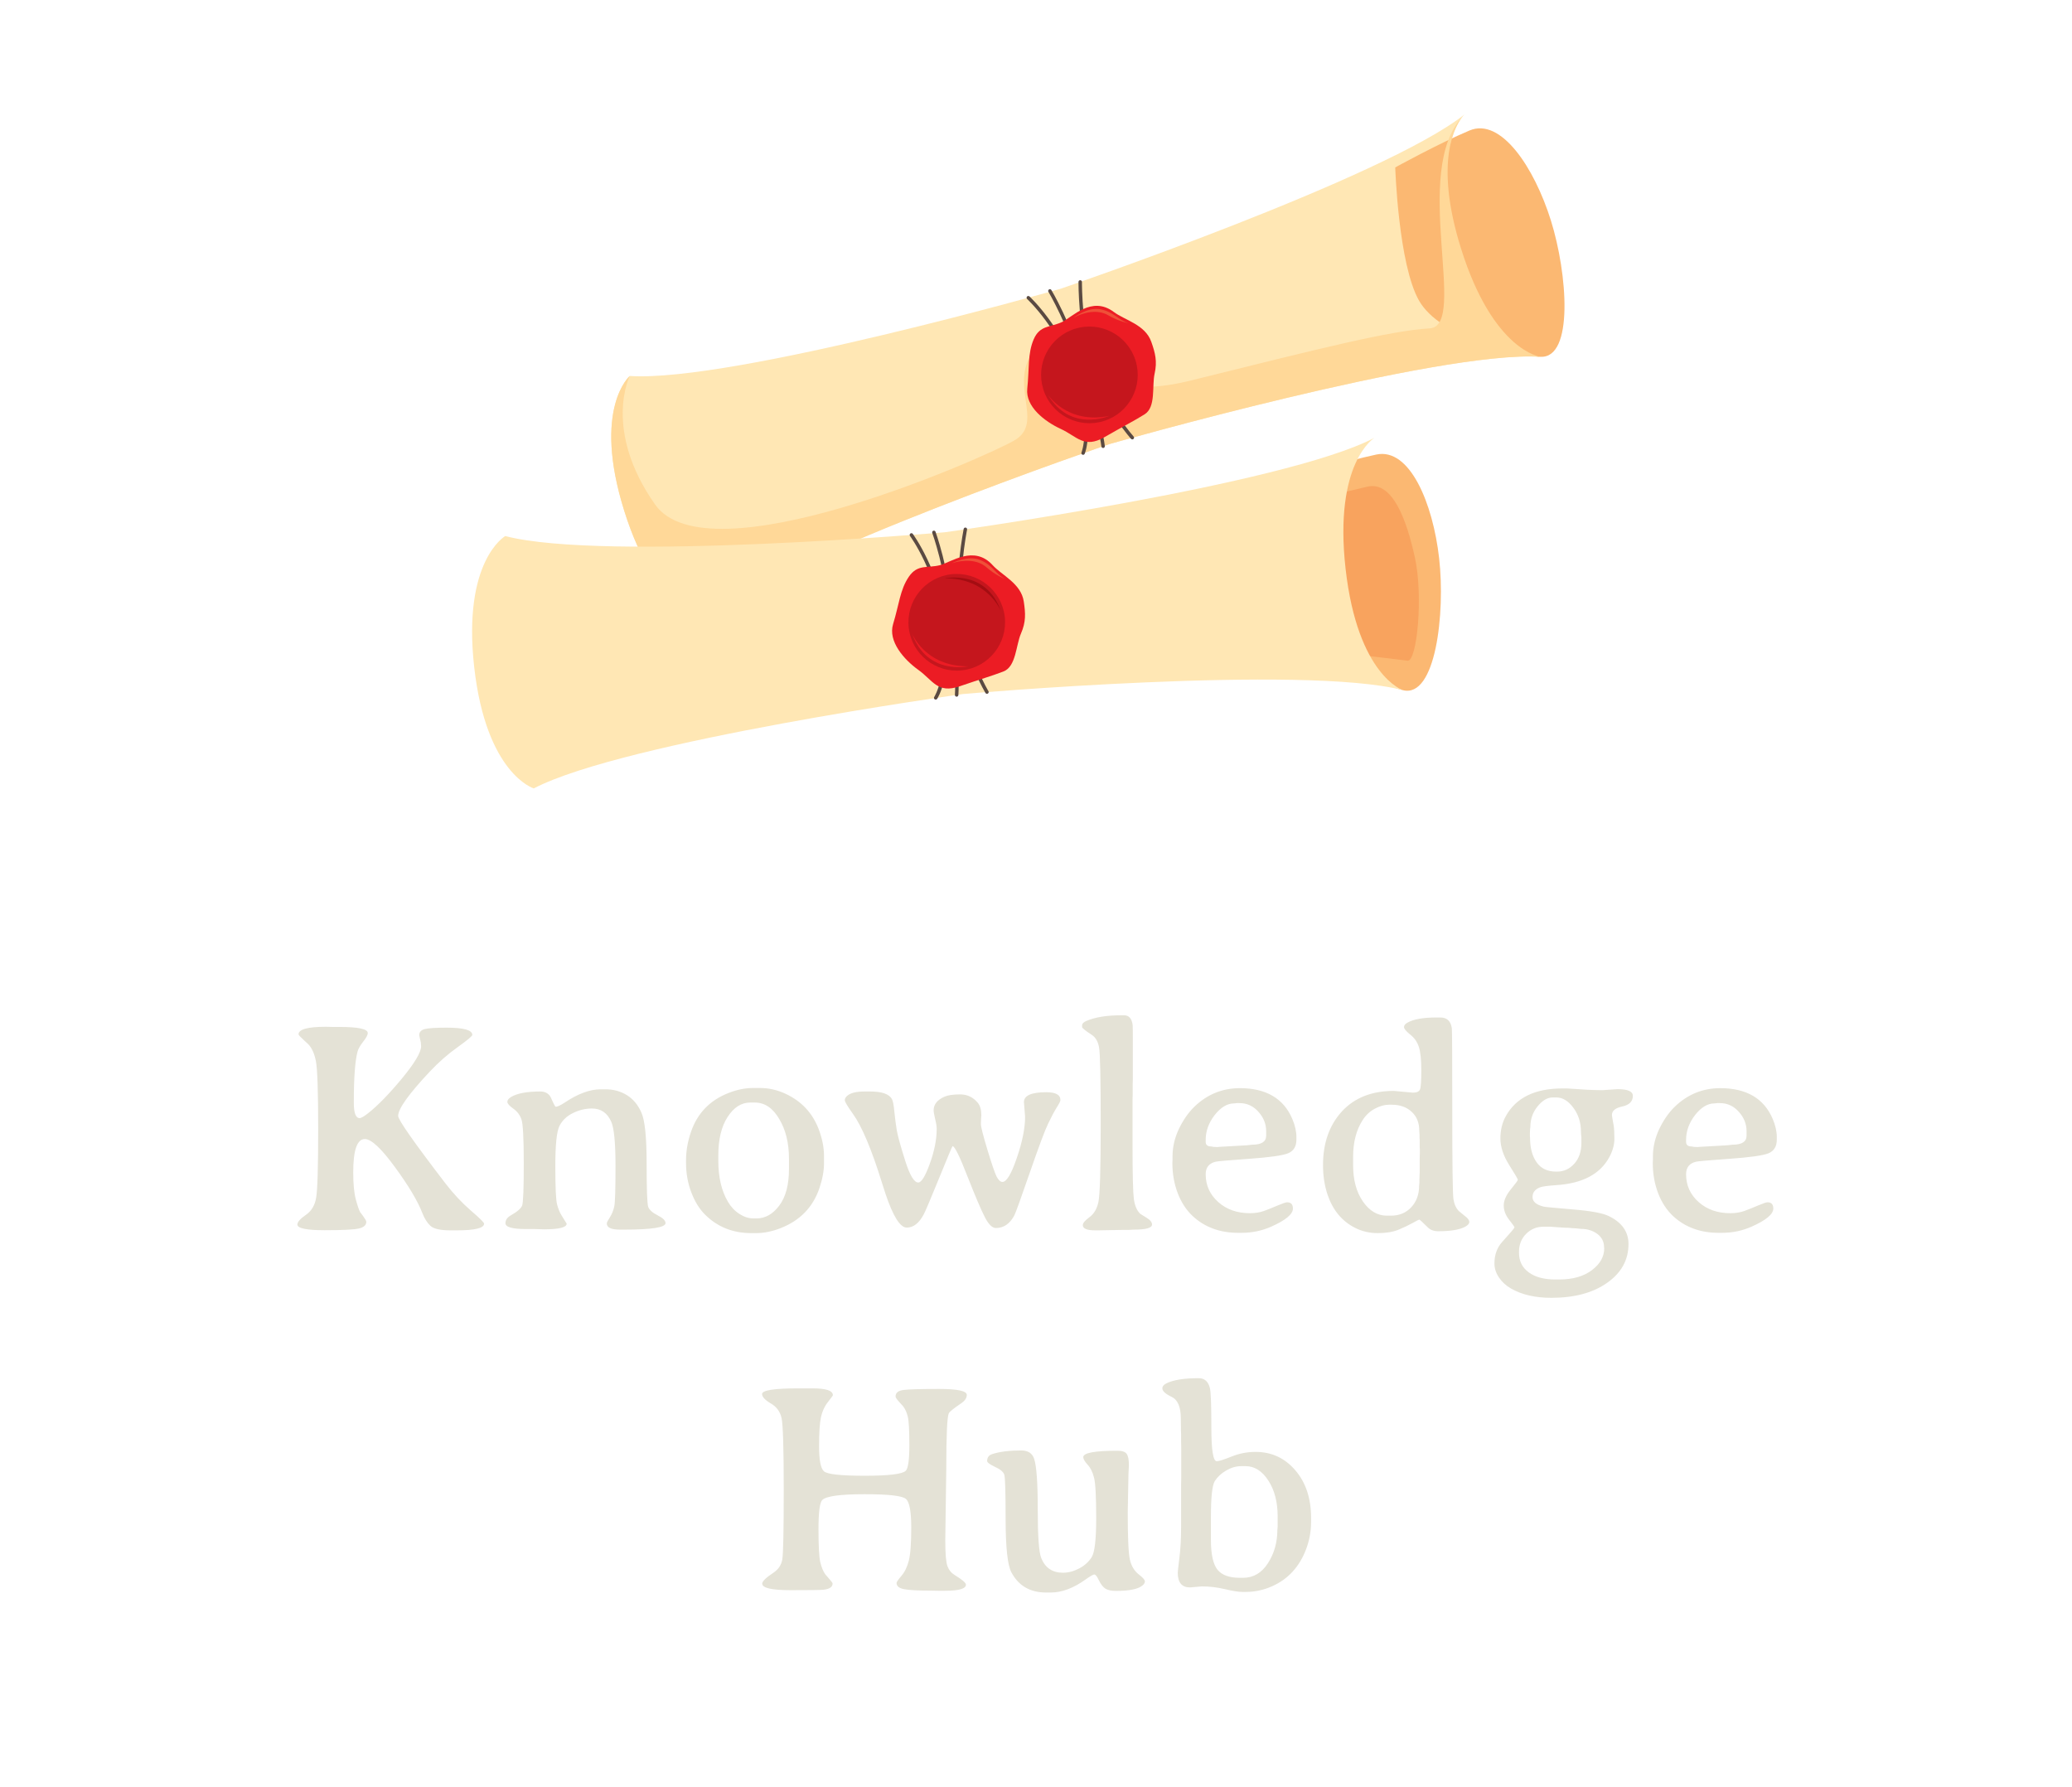 <svg width="167" height="144" viewBox="0 0 167 144" fill="none" xmlns="http://www.w3.org/2000/svg">
<path d="M113.079 55.625C115.706 56.279 116.497 49.451 115.993 44.997C115.49 40.542 113.62 36.066 110.933 36.633C108.246 37.201 104.488 38.418 104.488 38.418C104.488 38.418 103.25 46.15 104.335 49.329C105.42 52.508 110.951 55.096 113.079 55.625Z" fill="#FBB872"/>
<path d="M113.471 53.248C114.217 53.23 114.718 48.023 114.038 44.931C113.359 41.839 112.216 38.733 110.192 39.225C108.168 39.718 105.241 40.401 105.241 40.401L106.8 52.45L113.471 53.248Z" fill="#F8A35E"/>
<path d="M124.157 28.755C124.157 28.755 120.347 28.299 117.758 20.035C115.169 11.771 118.037 9.223 118.037 9.223C111.581 14.362 85.496 23.268 85.496 23.268C85.496 23.268 58.993 30.838 50.758 30.301C50.758 30.301 47.723 32.902 50.312 41.166C52.901 49.429 56.878 49.834 56.878 49.834C63.334 44.694 89.419 35.789 89.419 35.789C89.419 35.789 115.922 28.219 124.157 28.755Z" fill="#FFE7B4"/>
<path d="M124.157 28.755C126.859 28.898 126.339 22.044 124.999 17.766C123.659 13.489 120.973 9.449 118.442 10.516C115.912 11.584 112.454 13.493 112.454 13.493C112.454 13.493 112.706 21.32 114.376 24.235C116.045 27.148 121.966 28.64 124.157 28.755Z" fill="#FBB872"/>
<path d="M56.878 49.834C63.334 44.694 89.419 35.789 89.419 35.789C89.419 35.789 115.922 28.219 124.157 28.755C124.157 28.755 120.347 28.299 117.758 20.035C115.522 12.899 117.355 10.027 117.897 9.375C113.695 13.789 118.381 26.276 115.234 26.463C112.052 26.652 106.458 28.064 95.932 30.678C85.406 33.291 87.002 24.644 83.872 27.631C80.742 30.618 84.467 33.986 81.705 35.526C78.943 37.066 57.032 46.679 52.799 40.661C48.567 34.642 50.758 30.301 50.758 30.301C50.758 30.301 47.723 32.902 50.312 41.166C52.901 49.429 56.878 49.834 56.878 49.834Z" fill="#FFD898"/>
<path d="M87.833 29.546C86.912 26.605 86.923 22.763 86.924 22.722C86.924 22.645 86.987 22.582 87.064 22.583C87.142 22.583 87.204 22.647 87.204 22.724C87.203 22.768 87.189 27.115 88.302 30.049C89.413 32.985 91.348 35.159 91.367 35.18C91.419 35.237 91.413 35.326 91.356 35.378C91.299 35.429 91.211 35.425 91.159 35.367C91.139 35.345 89.171 33.135 88.04 30.149C87.966 29.953 87.897 29.752 87.833 29.546Z" fill="#5A4A42"/>
<path d="M82.746 24.037C82.731 23.991 82.742 23.939 82.776 23.9C82.828 23.843 82.916 23.839 82.974 23.891C83.001 23.916 85.695 26.41 86.969 30.476C88.247 34.555 87.46 36.491 87.425 36.571C87.395 36.642 87.313 36.676 87.242 36.645C87.171 36.616 87.136 36.534 87.167 36.462C87.175 36.443 87.945 34.526 86.702 30.559C85.451 26.569 82.812 24.122 82.785 24.098C82.766 24.081 82.753 24.059 82.746 24.037Z" fill="#5A4A42"/>
<path d="M84.487 23.491C84.469 23.431 84.492 23.364 84.548 23.33C84.614 23.289 84.7 23.31 84.74 23.376C84.755 23.401 86.273 25.914 87.561 30.024C88.848 34.131 89.04 35.878 89.048 35.95C89.056 36.026 89 36.096 88.923 36.104C88.846 36.111 88.779 36.057 88.769 35.979C88.767 35.962 88.57 34.182 87.294 30.108C86.017 26.032 84.516 23.547 84.502 23.522C84.495 23.512 84.49 23.501 84.487 23.491Z" fill="#5A4A42"/>
<path d="M92.791 27.544C92.3 26.153 90.651 25.805 89.776 25.146C87.988 23.801 86.42 25.564 85.606 25.949C84.649 26.401 83.811 26.188 83.313 27.35C82.815 28.513 82.971 29.705 82.796 31.323C82.64 32.773 84.202 33.973 85.503 34.572C86.806 35.171 87.373 36.179 89.017 35.232C90.662 34.286 91.319 33.972 92.251 33.393C93.184 32.813 92.835 31.125 93.059 30.12C93.284 29.115 93.111 28.45 92.791 27.544Z" fill="#EC1C24"/>
<path d="M88.969 33.93C86.917 34.573 84.732 33.431 84.089 31.378C83.446 29.326 84.588 27.14 86.641 26.497C88.693 25.854 90.878 26.997 91.521 29.05C92.164 31.102 91.022 33.287 88.969 33.93Z" fill="#C5161D"/>
<path d="M89.397 33.52C89.397 33.52 86.253 34.892 84.446 31.788C84.446 31.788 85.971 34.21 89.397 33.52Z" fill="#EC1C24"/>
<path d="M86.519 25.615C86.519 25.615 87.65 24.71 88.713 24.928C89.775 25.146 90.106 25.778 90.956 26.046C90.956 26.046 90.198 25.921 89.319 25.409C88.44 24.897 87.305 25.177 86.519 25.615Z" fill="#EF5038"/>
<path d="M113.079 55.625C113.079 55.625 109.426 54.453 108.453 45.849C107.481 37.244 110.781 35.286 110.781 35.286C103.466 39.106 76.165 42.895 76.165 42.895C76.165 42.895 48.706 45.293 40.723 43.202C40.723 43.202 37.249 45.179 38.222 53.784C39.194 62.389 43.021 63.541 43.021 63.541C50.336 59.722 77.638 55.932 77.638 55.932C77.638 55.932 105.096 53.534 113.079 55.625Z" fill="#FFE7B4"/>
<path d="M77.267 49.503C76.921 46.44 77.662 42.67 77.67 42.63C77.685 42.554 77.759 42.505 77.835 42.52C77.911 42.536 77.96 42.61 77.945 42.685C77.936 42.728 77.096 46.993 77.632 50.086C78.165 53.179 79.652 55.681 79.667 55.705C79.706 55.772 79.684 55.858 79.618 55.897C79.552 55.937 79.466 55.916 79.426 55.85C79.411 55.824 77.898 53.281 77.355 50.134C77.32 49.928 77.291 49.717 77.267 49.503Z" fill="#5A4A42"/>
<path d="M73.319 43.127C73.313 43.079 73.333 43.03 73.374 42.999C73.436 42.953 73.524 42.965 73.57 43.028C73.592 43.057 75.763 46.017 76.242 50.251C76.722 54.499 75.581 56.25 75.532 56.322C75.489 56.386 75.402 56.404 75.338 56.36C75.273 56.318 75.255 56.231 75.3 56.166C75.311 56.149 76.43 54.413 75.963 50.283C75.494 46.127 73.367 43.224 73.345 43.194C73.33 43.174 73.321 43.151 73.319 43.127Z" fill="#5A4A42"/>
<path d="M75.132 42.922C75.125 42.86 75.161 42.798 75.222 42.775C75.294 42.748 75.375 42.785 75.402 42.857C75.412 42.885 76.425 45.64 76.909 49.92C77.392 54.197 77.249 55.948 77.243 56.02C77.237 56.097 77.168 56.155 77.091 56.148C77.015 56.141 76.959 56.074 76.964 55.996C76.965 55.979 77.11 54.194 76.631 49.951C76.151 45.708 75.15 42.982 75.14 42.956C75.136 42.944 75.133 42.933 75.132 42.922Z" fill="#5A4A42"/>
<path d="M82.515 48.479C82.297 47.02 80.744 46.365 80.009 45.552C78.511 43.891 76.635 45.325 75.763 45.548C74.737 45.811 73.957 45.442 73.246 46.489C72.536 47.535 72.463 48.735 71.984 50.29C71.555 51.685 72.861 53.16 74.025 53.995C75.19 54.83 75.555 55.927 77.35 55.31C79.144 54.694 79.848 54.511 80.874 54.118C81.9 53.726 81.878 52.003 82.289 51.059C82.7 50.115 82.657 49.429 82.515 48.479Z" fill="#EC1C24"/>
<path d="M77.549 54.023C75.412 54.264 73.484 52.727 73.243 50.59C73.001 48.453 74.538 46.524 76.675 46.283C78.812 46.041 80.741 47.578 80.982 49.715C81.223 51.853 79.687 53.781 77.549 54.023Z" fill="#C5161D"/>
<path d="M76.137 46.611C76.137 46.611 79.484 45.861 80.669 49.251C80.669 49.251 79.632 46.584 76.137 46.611Z" fill="#A40D12"/>
<path d="M78.048 53.701C78.048 53.701 74.7 54.451 73.515 51.06C73.515 51.06 74.553 53.728 78.048 53.701Z" fill="#EC1C24"/>
<path d="M76.724 45.393C76.724 45.393 78.006 44.719 79.008 45.135C80.01 45.552 80.215 46.234 80.998 46.66C80.998 46.66 80.277 46.392 79.511 45.723C78.745 45.053 77.577 45.113 76.724 45.393Z" fill="#EF5038"/>
<path d="M29.406 91.799C28.781 91.799 28.469 92.694 28.469 94.483C28.469 95.42 28.539 96.151 28.68 96.674C28.82 97.19 28.938 97.529 29.031 97.694L29.242 97.975C29.43 98.233 29.523 98.397 29.523 98.467C29.523 98.733 29.328 98.912 28.938 99.006C28.547 99.1 27.621 99.147 26.16 99.147C24.699 99.147 23.969 98.994 23.969 98.69C23.969 98.487 24.195 98.229 24.648 97.916C25.102 97.604 25.379 97.143 25.48 96.533C25.59 95.916 25.645 94.073 25.645 91.002C25.645 87.932 25.582 86.1 25.457 85.506C25.34 84.904 25.133 84.451 24.836 84.147L24.555 83.889C24.227 83.592 24.062 83.416 24.062 83.362C24.062 82.955 24.797 82.752 26.266 82.752L26.793 82.764H27.344C28.875 82.764 29.641 82.928 29.641 83.256C29.641 83.412 29.516 83.647 29.266 83.959C29.023 84.272 28.875 84.533 28.82 84.744C28.617 85.487 28.516 86.862 28.516 88.869C28.516 89.698 28.672 90.112 28.984 90.112C29.109 90.112 29.34 89.979 29.676 89.713C30.441 89.112 31.344 88.186 32.383 86.936C33.422 85.678 33.941 84.807 33.941 84.323L33.918 84.006L33.848 83.713L33.789 83.432C33.789 83.182 33.934 83.018 34.223 82.94C34.512 82.862 35.105 82.823 36.004 82.823C37.379 82.823 38.066 83.018 38.066 83.408C38.066 83.502 37.668 83.834 36.871 84.404C36.082 84.967 35.336 85.623 34.633 86.373C32.938 88.178 32.09 89.365 32.09 89.936C32.09 90.248 33.363 92.065 35.91 95.385C36.543 96.205 37.219 96.928 37.938 97.553C38.656 98.17 39.016 98.526 39.016 98.619C39.016 98.979 38.281 99.158 36.812 99.158H36.297C35.492 99.158 34.957 99.037 34.691 98.795C34.426 98.545 34.207 98.198 34.035 97.752C33.668 96.799 32.934 95.569 31.832 94.061C30.73 92.553 29.922 91.799 29.406 91.799ZM42.391 99.053C41.289 99.053 40.738 98.897 40.738 98.584C40.738 98.326 40.883 98.115 41.172 97.951C41.695 97.654 42 97.389 42.086 97.154C42.172 96.912 42.215 95.783 42.215 93.768C42.215 91.744 42.152 90.561 42.027 90.217C41.91 89.865 41.691 89.576 41.371 89.35C41.051 89.123 40.891 88.94 40.891 88.799C40.891 88.658 40.996 88.526 41.207 88.401C41.699 88.112 42.48 87.967 43.551 87.967C43.871 87.967 44.121 88.076 44.301 88.295C44.363 88.373 44.449 88.545 44.559 88.811C44.676 89.069 44.754 89.198 44.793 89.198C44.941 89.19 45.172 89.084 45.484 88.881C46.562 88.154 47.539 87.791 48.414 87.791H48.438H48.812C49.445 87.791 50.016 87.948 50.523 88.26C51.031 88.573 51.422 89.041 51.695 89.666C51.977 90.291 52.117 91.654 52.117 93.756C52.117 95.85 52.16 97.022 52.246 97.272C52.34 97.514 52.594 97.74 53.008 97.951C53.43 98.162 53.641 98.369 53.641 98.573C53.641 98.924 52.531 99.1 50.312 99.1H49.961C49.258 99.1 48.906 98.932 48.906 98.596C48.906 98.526 48.992 98.358 49.164 98.092C49.336 97.819 49.453 97.518 49.516 97.19C49.578 96.862 49.609 95.783 49.609 93.955C49.609 92.119 49.496 90.94 49.27 90.416C48.957 89.698 48.438 89.338 47.711 89.338C47.18 89.338 46.664 89.463 46.164 89.713C45.672 89.955 45.312 90.303 45.086 90.756C44.867 91.201 44.758 92.276 44.758 93.979C44.758 95.674 44.805 96.701 44.898 97.061C44.992 97.412 45.105 97.698 45.238 97.916L45.672 98.619C45.672 98.924 45.059 99.076 43.832 99.076L43.117 99.053H42.391ZM57.895 93.112V93.545C57.895 94.873 58.152 95.975 58.668 96.85C58.91 97.264 59.219 97.592 59.594 97.834C59.969 98.076 60.348 98.198 60.73 98.198H60.965C61.676 98.198 62.289 97.854 62.805 97.166C63.328 96.471 63.59 95.487 63.59 94.213V93.381C63.59 92.123 63.328 91.057 62.805 90.182C62.289 89.299 61.633 88.858 60.836 88.858H60.473C59.754 88.858 59.145 89.244 58.645 90.018C58.145 90.791 57.895 91.823 57.895 93.112ZM66.414 93.158V93.744C66.414 94.362 66.289 95.037 66.039 95.772C65.516 97.303 64.473 98.373 62.91 98.983C62.23 99.248 61.574 99.381 60.941 99.381H60.555C59.062 99.381 57.816 98.881 56.816 97.881C56.363 97.428 55.996 96.83 55.715 96.088C55.434 95.346 55.293 94.557 55.293 93.721V93.522C55.293 92.764 55.426 91.998 55.691 91.225C56.207 89.717 57.219 88.67 58.727 88.084C59.406 87.819 60.059 87.686 60.684 87.686H61.27C61.965 87.686 62.648 87.842 63.32 88.154C64.594 88.748 65.481 89.694 65.981 90.99C66.269 91.756 66.414 92.479 66.414 93.158ZM84.332 88.026C85.09 88.026 85.469 88.237 85.469 88.658C85.469 88.744 85.367 88.948 85.164 89.268C84.969 89.58 84.738 90.014 84.473 90.569C84.207 91.123 83.715 92.44 82.996 94.518C82.277 96.596 81.863 97.74 81.754 97.951C81.394 98.631 80.898 98.971 80.266 98.971C79.977 98.971 79.684 98.686 79.387 98.115C79.09 97.545 78.621 96.448 77.981 94.823C77.348 93.19 76.945 92.373 76.773 92.373C76.75 92.373 76.391 93.229 75.695 94.94C75 96.643 74.586 97.619 74.453 97.869C74.078 98.58 73.621 98.936 73.082 98.936C72.551 98.936 71.981 98.029 71.371 96.217L71.078 95.303C70.242 92.615 69.465 90.772 68.746 89.772C68.309 89.162 68.09 88.795 68.09 88.67C68.09 88.545 68.152 88.428 68.277 88.319C68.543 88.084 69.012 87.967 69.684 87.967H70.129C71.074 87.967 71.66 88.17 71.887 88.576C71.973 88.733 72.039 89.08 72.086 89.619C72.141 90.151 72.207 90.654 72.285 91.131C72.371 91.6 72.598 92.412 72.965 93.569C73.332 94.725 73.68 95.303 74.008 95.303C74.266 95.303 74.578 94.795 74.945 93.779C75.312 92.764 75.496 91.83 75.496 90.979C75.496 90.776 75.453 90.506 75.367 90.17C75.289 89.834 75.25 89.604 75.25 89.479C75.25 89.01 75.539 88.647 76.117 88.389C76.398 88.264 76.82 88.201 77.383 88.201C77.953 88.201 78.426 88.424 78.801 88.869C78.996 89.104 79.094 89.44 79.094 89.877L79.07 90.217L79.059 90.592C79.059 90.811 79.231 91.49 79.574 92.631C79.918 93.764 80.164 94.487 80.312 94.799C80.469 95.104 80.629 95.256 80.793 95.256C81.129 95.256 81.516 94.612 81.953 93.323C82.398 92.033 82.621 90.928 82.621 90.006L82.527 88.823C82.527 88.291 83.129 88.026 84.332 88.026ZM87.273 98.737C87.273 98.573 87.449 98.362 87.801 98.104C88.16 97.846 88.402 97.444 88.527 96.897C88.652 96.342 88.715 94.248 88.715 90.615C88.715 86.983 88.672 84.924 88.586 84.44C88.508 83.955 88.309 83.608 87.988 83.397C87.473 83.061 87.215 82.854 87.215 82.776V82.635C87.215 82.502 87.328 82.385 87.555 82.283C88.258 81.979 89.195 81.826 90.367 81.826H90.602C91 81.826 91.231 82.096 91.293 82.635C91.301 82.705 91.305 83.295 91.305 84.404V86.924L91.293 87.404V88.143L91.281 88.623C91.281 88.623 91.281 89.862 91.281 92.338C91.281 94.651 91.316 96.084 91.387 96.639C91.465 97.186 91.641 97.584 91.914 97.834C91.945 97.858 92.109 97.959 92.406 98.139C92.703 98.319 92.852 98.502 92.852 98.69C92.852 98.963 92.367 99.1 91.398 99.1L90.918 99.123H90.438L88.516 99.158H88.269C87.606 99.158 87.273 99.018 87.273 98.737ZM102.051 91.529V91.166C102.051 90.588 101.844 90.069 101.43 89.608C101.016 89.139 100.508 88.904 99.906 88.904H99.684C99.574 88.92 99.5 88.928 99.461 88.928C98.914 88.928 98.394 89.24 97.902 89.865C97.418 90.49 97.176 91.158 97.176 91.869V92.022C97.176 92.272 97.324 92.397 97.621 92.397C97.738 92.42 97.801 92.432 97.809 92.432L98.078 92.444H98.148L98.231 92.432L100.492 92.303L100.914 92.256C101.672 92.256 102.051 92.014 102.051 91.529ZM97.176 94.635C97.176 95.526 97.512 96.272 98.184 96.873C98.856 97.475 99.707 97.776 100.738 97.776C101.152 97.776 101.527 97.717 101.863 97.6C102.207 97.475 102.578 97.326 102.977 97.154C103.383 96.983 103.637 96.897 103.738 96.897C104.051 96.897 104.207 97.065 104.207 97.401C104.207 97.854 103.629 98.338 102.473 98.854C101.723 99.19 100.918 99.358 100.059 99.358H99.801C98.332 99.358 97.113 98.912 96.144 98.022C95.621 97.537 95.215 96.92 94.926 96.17C94.637 95.412 94.492 94.6 94.492 93.733L94.504 93.463V93.194C94.504 92.444 94.676 91.705 95.019 90.979C95.371 90.252 95.789 89.654 96.273 89.186C97.297 88.201 98.512 87.705 99.918 87.698C102.043 87.698 103.457 88.526 104.16 90.182C104.379 90.705 104.488 91.186 104.488 91.623V91.858C104.488 92.397 104.266 92.76 103.82 92.948C103.375 93.127 102.324 93.276 100.668 93.393C99.012 93.51 98.113 93.588 97.973 93.627C97.441 93.76 97.176 94.096 97.176 94.635ZM114.391 91.119C114.391 90.487 114.188 89.983 113.781 89.608C113.375 89.225 112.836 89.033 112.164 89.033H111.941C111.59 89.033 111.215 89.139 110.816 89.35C110.418 89.561 110.09 89.865 109.832 90.264C109.316 91.061 109.059 92.049 109.059 93.229V93.92C109.059 95.092 109.32 96.061 109.844 96.826C110.375 97.592 111.02 97.975 111.777 97.975H112.117C112.781 97.975 113.324 97.748 113.746 97.295C114.168 96.842 114.379 96.264 114.379 95.561L114.402 95.315V95.069L114.426 94.459C114.426 94.084 114.426 93.709 114.426 93.334L114.438 92.959V92.596L114.426 92.467V91.846L114.414 91.729V91.483C114.398 91.326 114.391 91.205 114.391 91.119ZM114.449 87.803C114.52 87.631 114.555 87.115 114.555 86.256C114.555 85.397 114.488 84.768 114.355 84.369C114.223 83.963 113.988 83.631 113.652 83.373C113.324 83.108 113.16 82.908 113.16 82.776C113.16 82.643 113.25 82.526 113.43 82.424C113.914 82.143 114.703 82.002 115.797 82.002H116.078C116.625 82.002 116.938 82.295 117.016 82.881C117.039 83.061 117.051 85.295 117.051 89.584C117.051 93.865 117.082 96.217 117.145 96.639C117.207 97.053 117.355 97.377 117.59 97.612C117.637 97.658 117.785 97.779 118.035 97.975C118.293 98.162 118.422 98.33 118.422 98.479C118.422 98.619 118.312 98.748 118.094 98.865C117.648 99.108 116.922 99.229 115.914 99.229C115.562 99.229 115.281 99.123 115.07 98.912C114.656 98.498 114.43 98.291 114.391 98.291C114.359 98.291 114.184 98.381 113.863 98.561C113.543 98.74 113.156 98.924 112.703 99.112C112.258 99.291 111.703 99.381 111.039 99.381C110.375 99.381 109.762 99.237 109.199 98.948C108.16 98.416 107.43 97.537 107.008 96.311C106.758 95.576 106.633 94.772 106.633 93.897C106.633 92.131 107.137 90.694 108.145 89.584C109.16 88.475 110.559 87.92 112.34 87.92L113.875 88.061C114.188 88.061 114.379 87.975 114.449 87.803ZM125.441 88.448H125.137C124.723 88.448 124.32 88.686 123.93 89.162C123.539 89.639 123.344 90.194 123.344 90.826L123.32 91.014L123.309 91.307V91.612L123.32 91.705C123.32 92.518 123.496 93.174 123.848 93.674C124.199 94.174 124.723 94.424 125.418 94.424H125.5C126.039 94.424 126.5 94.213 126.883 93.791C127.266 93.369 127.457 92.811 127.457 92.115V91.658C127.434 91.471 127.422 91.319 127.422 91.201C127.422 90.459 127.215 89.815 126.801 89.268C126.395 88.721 125.941 88.448 125.441 88.448ZM124.398 98.865C123.852 98.865 123.387 99.057 123.004 99.44C122.621 99.823 122.43 100.303 122.43 100.881V100.975C122.43 101.639 122.691 102.162 123.215 102.545C123.738 102.928 124.453 103.119 125.359 103.119H125.664C126.758 103.119 127.637 102.869 128.301 102.369C128.965 101.869 129.297 101.283 129.297 100.612L129.285 100.518C129.285 100.073 129.102 99.713 128.734 99.44C128.367 99.174 127.934 99.041 127.434 99.041C127.121 99.002 126.895 98.983 126.754 98.983L126.355 98.948H126.156L125.453 98.901L124.973 98.865H124.398ZM131.605 88.319C131.605 88.764 131.324 89.049 130.762 89.174C130.199 89.291 129.918 89.522 129.918 89.865L129.953 90.112L130 90.393L130.059 90.698C130.098 90.955 130.117 91.319 130.117 91.787C130.117 92.256 129.984 92.74 129.719 93.24C128.977 94.623 127.547 95.381 125.43 95.514C124.75 95.561 124.316 95.619 124.129 95.69C123.723 95.846 123.52 96.108 123.52 96.475C123.52 96.842 123.82 97.1 124.422 97.248C124.508 97.272 125.285 97.346 126.754 97.471C128.223 97.588 129.203 97.772 129.695 98.022C130.734 98.537 131.254 99.283 131.254 100.26C131.254 101.541 130.68 102.584 129.531 103.389C128.391 104.194 126.895 104.596 125.043 104.596C123.738 104.596 122.652 104.346 121.785 103.846C121.387 103.619 121.062 103.323 120.812 102.955C120.57 102.596 120.449 102.221 120.449 101.83C120.449 101.135 120.656 100.557 121.07 100.096C121.734 99.362 122.066 98.971 122.066 98.924C122.066 98.877 121.922 98.67 121.633 98.303C121.344 97.936 121.199 97.553 121.199 97.154C121.199 96.756 121.387 96.326 121.762 95.865C122.145 95.397 122.336 95.135 122.336 95.08C122.336 95.026 122.102 94.627 121.633 93.885C121.164 93.135 120.93 92.424 120.93 91.752C120.93 91.08 121.074 90.483 121.363 89.959C122.184 88.467 123.711 87.721 125.945 87.721H126.285L127.914 87.826L128.512 87.85C128.715 87.858 128.922 87.862 129.133 87.862L130.375 87.779C131.195 87.779 131.605 87.959 131.605 88.319ZM140.77 91.529V91.166C140.77 90.588 140.562 90.069 140.148 89.608C139.734 89.139 139.227 88.904 138.625 88.904H138.402C138.293 88.92 138.219 88.928 138.18 88.928C137.633 88.928 137.113 89.24 136.621 89.865C136.137 90.49 135.895 91.158 135.895 91.869V92.022C135.895 92.272 136.043 92.397 136.34 92.397C136.457 92.42 136.52 92.432 136.527 92.432L136.797 92.444H136.867L136.949 92.432L139.211 92.303L139.633 92.256C140.391 92.256 140.77 92.014 140.77 91.529ZM135.895 94.635C135.895 95.526 136.23 96.272 136.902 96.873C137.574 97.475 138.426 97.776 139.457 97.776C139.871 97.776 140.246 97.717 140.582 97.6C140.926 97.475 141.297 97.326 141.695 97.154C142.102 96.983 142.355 96.897 142.457 96.897C142.77 96.897 142.926 97.065 142.926 97.401C142.926 97.854 142.348 98.338 141.191 98.854C140.441 99.19 139.637 99.358 138.777 99.358H138.52C137.051 99.358 135.832 98.912 134.863 98.022C134.34 97.537 133.934 96.92 133.645 96.17C133.355 95.412 133.211 94.6 133.211 93.733L133.223 93.463V93.194C133.223 92.444 133.395 91.705 133.738 90.979C134.09 90.252 134.508 89.654 134.992 89.186C136.016 88.201 137.23 87.705 138.637 87.698C140.762 87.698 142.176 88.526 142.879 90.182C143.098 90.705 143.207 91.186 143.207 91.623V91.858C143.207 92.397 142.984 92.76 142.539 92.948C142.094 93.127 141.043 93.276 139.387 93.393C137.73 93.51 136.832 93.588 136.691 93.627C136.16 93.76 135.895 94.096 135.895 94.635ZM77.852 127.713C77.852 128.041 77.289 128.205 76.164 128.205H75.602L75.027 128.194C73.981 128.194 73.258 128.155 72.859 128.076C72.461 127.998 72.262 127.83 72.262 127.573C72.262 127.502 72.391 127.315 72.648 127.01C72.914 126.705 73.113 126.299 73.246 125.791C73.379 125.283 73.445 124.389 73.445 123.108C73.445 121.826 73.305 121.061 73.023 120.811C72.75 120.553 71.637 120.424 69.684 120.424C67.738 120.424 66.606 120.576 66.285 120.881C66.074 121.076 65.969 121.854 65.969 123.213C65.969 124.573 66.016 125.463 66.109 125.885C66.211 126.307 66.344 126.635 66.508 126.869L66.742 127.139C66.984 127.412 67.106 127.573 67.106 127.619C67.106 127.901 66.859 128.069 66.367 128.123C66.148 128.147 65.269 128.158 63.73 128.158C62.199 128.158 61.434 127.983 61.434 127.631C61.434 127.444 61.734 127.151 62.336 126.752C62.734 126.487 62.973 126.131 63.051 125.686C63.129 125.233 63.168 123.35 63.168 120.037C63.168 116.725 63.109 114.807 62.992 114.283C62.875 113.76 62.582 113.365 62.113 113.1C61.652 112.826 61.422 112.576 61.422 112.35C61.422 112.045 62.398 111.893 64.352 111.893H65.488C66.582 111.893 67.129 112.076 67.129 112.444C67.129 112.475 66.996 112.658 66.731 112.994C66.465 113.323 66.277 113.729 66.168 114.213C66.066 114.69 66.016 115.475 66.016 116.569C66.016 117.662 66.144 118.33 66.402 118.573C66.66 118.815 67.754 118.936 69.684 118.936C71.621 118.936 72.727 118.803 73 118.537C73.195 118.35 73.293 117.658 73.293 116.463C73.293 115.26 73.25 114.494 73.164 114.166C73.086 113.838 72.961 113.561 72.789 113.334L72.543 113.065C72.301 112.807 72.18 112.635 72.18 112.549C72.18 112.252 72.394 112.076 72.824 112.022C73.254 111.967 74.211 111.94 75.695 111.94C77.18 111.94 77.922 112.1 77.922 112.42C77.922 112.662 77.781 112.881 77.5 113.076C76.867 113.506 76.523 113.783 76.469 113.908C76.336 114.213 76.269 115.69 76.269 118.338L76.188 124.127C76.188 125.213 76.246 125.912 76.363 126.225C76.481 126.537 76.676 126.776 76.949 126.94C77.551 127.307 77.852 127.565 77.852 127.713ZM91.762 126.869C92.106 127.135 92.277 127.326 92.277 127.444C92.277 127.553 92.219 127.658 92.102 127.76C91.766 128.065 91.047 128.217 89.945 128.217C89.586 128.217 89.305 128.158 89.102 128.041C88.906 127.916 88.731 127.694 88.574 127.373C88.426 127.053 88.301 126.893 88.199 126.893C88.098 126.901 87.871 127.03 87.519 127.28C86.535 127.99 85.594 128.346 84.695 128.346C84.688 128.346 84.676 128.346 84.66 128.346H84.309C83.019 128.346 82.086 127.799 81.508 126.705C81.211 126.135 81.059 124.74 81.051 122.522C81.051 120.295 81.016 119.073 80.945 118.854C80.875 118.627 80.625 118.416 80.195 118.221C79.773 118.018 79.562 117.862 79.562 117.752C79.562 117.463 79.699 117.276 79.973 117.19C80.582 116.994 81.359 116.897 82.305 116.897C82.852 116.897 83.199 117.119 83.348 117.565C83.543 118.135 83.641 119.498 83.641 121.655C83.641 123.803 83.734 125.108 83.922 125.569C84.242 126.358 84.824 126.752 85.668 126.752C86.106 126.752 86.539 126.639 86.969 126.412C87.406 126.186 87.746 125.881 87.988 125.498C88.231 125.115 88.352 124.065 88.352 122.346C88.352 120.619 88.293 119.533 88.176 119.088C88.066 118.643 87.894 118.295 87.66 118.045C87.426 117.787 87.309 117.584 87.309 117.436C87.309 117.092 88.227 116.92 90.062 116.92C90.445 116.92 90.695 117.006 90.812 117.178C90.93 117.342 90.988 117.647 90.988 118.092L90.953 118.783L90.894 121.901C90.894 123.932 90.953 125.201 91.07 125.709C91.188 126.209 91.418 126.596 91.762 126.869ZM100.387 118.162H100.047C99.633 118.162 99.227 118.28 98.828 118.514C98.438 118.74 98.133 119.022 97.914 119.358C97.703 119.694 97.598 120.655 97.598 122.24V124.104C97.598 125.26 97.773 126.061 98.125 126.506C98.477 126.944 99.082 127.162 99.941 127.162H100.188C101.016 127.162 101.684 126.772 102.191 125.99C102.699 125.201 102.953 124.307 102.953 123.307L102.977 123.037V122.205C102.977 121.057 102.727 120.096 102.227 119.323C101.727 118.549 101.113 118.162 100.387 118.162ZM94.926 126.752C94.926 126.666 94.969 126.272 95.055 125.569C95.148 124.865 95.195 124.014 95.195 123.014V119.639L95.207 119.065V116.721L95.195 116.147V115.573L95.184 115.291C95.176 115.096 95.172 114.772 95.172 114.319C95.172 113.389 94.922 112.807 94.422 112.573C93.93 112.338 93.684 112.112 93.684 111.893C93.684 111.729 93.797 111.592 94.023 111.483C94.586 111.209 95.449 111.073 96.613 111.073C97.082 111.073 97.383 111.338 97.516 111.869C97.594 112.174 97.633 113.233 97.633 115.045C97.633 116.858 97.777 117.764 98.066 117.764C98.246 117.764 98.644 117.639 99.262 117.389C99.879 117.139 100.523 117.014 101.195 117.014C102.484 117.014 103.551 117.506 104.395 118.49C105.246 119.475 105.672 120.76 105.672 122.346V122.651C105.672 123.416 105.535 124.158 105.262 124.877C104.723 126.283 103.812 127.272 102.531 127.842C101.844 128.147 101.137 128.299 100.41 128.299H100.129C99.824 128.299 99.359 128.225 98.734 128.076C98.109 127.928 97.488 127.854 96.871 127.854L95.91 127.936C95.254 127.936 94.926 127.541 94.926 126.752Z" fill="#E4E2D6"/>
</svg>
